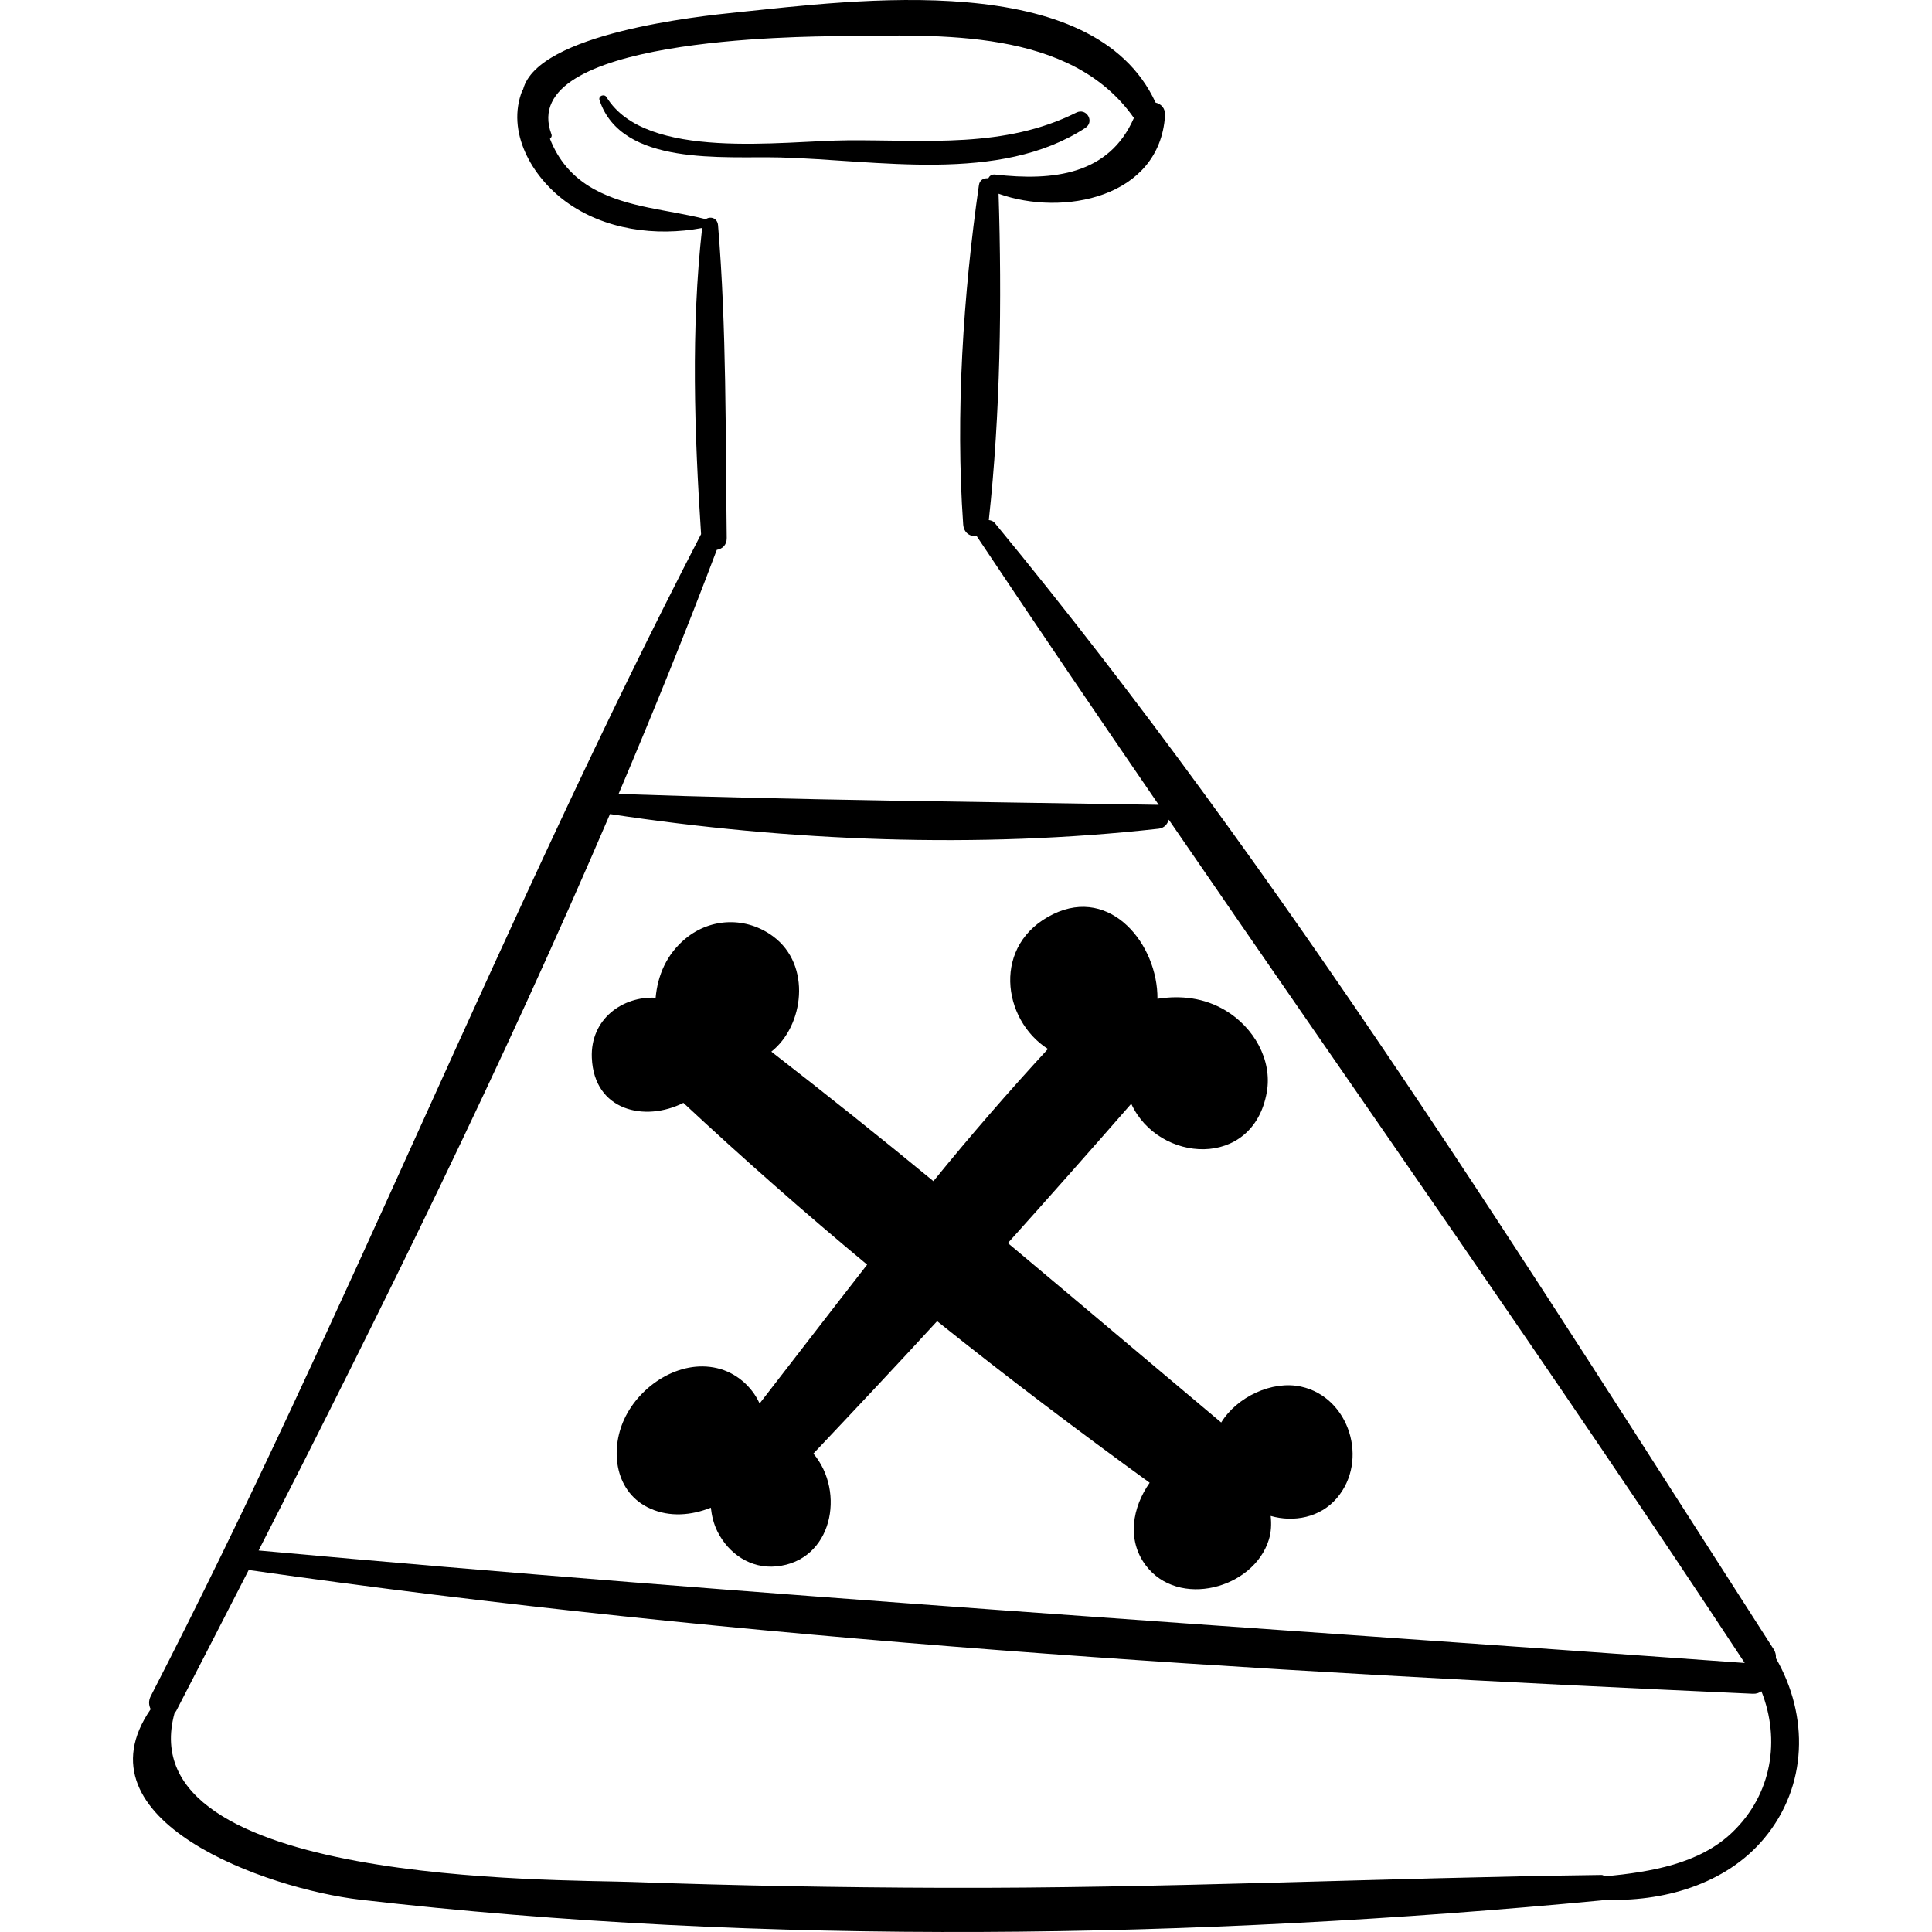 <?xml version="1.0" encoding="iso-8859-1"?>
<!-- Generator: Adobe Illustrator 18.0.0, SVG Export Plug-In . SVG Version: 6.00 Build 0)  -->
<!DOCTYPE svg PUBLIC "-//W3C//DTD SVG 1.1//EN" "http://www.w3.org/Graphics/SVG/1.1/DTD/svg11.dtd">
<svg version="1.1" id="Capa_1" xmlns="http://www.w3.org/2000/svg" xmlns:xlink="http://www.w3.org/1999/xlink" x="0px" y="0px"
	 viewBox="0 0 269.303 269.303" style="enable-background:new 0 0 269.303 269.303;" xml:space="preserve">
<g>
	<path d="M247.544,231.137c0.026-0.397-0.033-0.815-0.314-1.253c-34.205-53.196-68.296-108.112-108.569-156.987
		c-0.234-0.285-0.534-0.363-0.831-0.406c1.621-14.808,1.833-30.584,1.361-45.487c8.95,3.201,22.439,0.59,23.203-10.879
		c0.07-1.049-0.549-1.637-1.316-1.827C152.4-4.529,119.108,0.053,102.717,1.718C97.378,2.26,74.95,4.636,72.913,12.46
		c-0.024,0.045-0.076,0.059-0.095,0.108c-2.31,5.803,1.318,12.055,6.011,15.504c5.404,3.972,12.57,4.916,19.041,3.708
		c-1.566,14.023-1.076,28.601-0.147,42.672C70.305,127.45,48.379,183.284,21.017,236.415c-0.344,0.668-0.278,1.3-0.015,1.828
		c-10.708,15.533,16.124,25.043,29.245,26.562c56.149,6.499,116.813,5.445,172.996,0.093c0.091-0.009,0.123-0.087,0.207-0.106
		c8.279,0.385,17.102-2.104,22.468-8.543C251.985,248.968,252.166,239.169,247.544,231.137z M99.916,76.644
		c0.744-0.121,1.396-0.651,1.383-1.657c-0.187-14.468-0.008-29.18-1.212-43.597c-0.088-1.05-1.149-1.296-1.763-0.797
		c-0.028-0.012-0.017-0.058-0.048-0.066c-5.144-1.313-10.719-1.543-15.456-4.148c-3.102-1.706-5.042-4.156-6.163-7.034
		c0.182-0.155,0.303-0.372,0.203-0.641C71.856,5.268,111.443,5.097,117.363,5.031c13.555-0.152,31.907-1.143,40.691,11.409
		c-3.458,7.946-11.292,8.809-19.323,7.892c-0.52-0.059-0.799,0.192-0.973,0.517c-0.603-0.052-1.2,0.204-1.307,0.956
		c-2.183,15.246-3.282,31.932-2.192,47.291c0.088,1.242,1.025,1.734,1.918,1.625c0.017,0.028-0.004,0.055,0.014,0.083
		c8.35,12.529,16.818,24.976,25.33,37.394c-0.015,0-0.018-0.013-0.032-0.013c-25.122-0.428-50.153-0.644-75.268-1.515
		C91.016,99.384,95.61,88.044,99.916,76.644z M85.027,113.473c25.065,3.801,51.276,4.851,76.463,2.044
		c0.82-0.092,1.238-0.649,1.427-1.261c26.835,39.115,54.171,77.894,80.281,117.547c-69.126-5.013-138.111-9.373-207.149-15.681
		C53.232,182.49,70.126,148.256,85.027,113.473z M241.479,255.402c-4.614,4.428-11.367,5.52-17.736,6.148
		c-0.18-0.054-0.276-0.201-0.5-0.198c-30.649,0.401-61.249,1.893-91.914,1.792c-14.425-0.047-28.847-0.302-43.264-0.815
		c-10.449-0.372-70.359,0.464-63.73-23.559c0.075-0.099,0.165-0.161,0.228-0.283c3.368-6.525,6.74-13.074,10.104-19.645
		c69.323,9.935,139.741,14.108,209.668,17.254c0.501,0.023,0.878-0.131,1.192-0.346
		C248.198,242.513,246.995,250.109,241.479,255.402z"/>
	<path d="M150.027,15.695c-10.022,5.011-20.917,3.796-31.767,3.86c-9.174,0.053-28.23,2.941-33.719-6.019
		c-0.306-0.5-1.17-0.182-0.975,0.411c3.059,9.299,17.378,7.802,25.151,7.999c13.581,0.345,30.561,3.696,42.56-4.11
		C152.622,16.962,151.455,14.982,150.027,15.695z"/>
	<path d="M181.353,193.282c-4.047-0.889-8.954,1.447-11.128,5.004c-9.9-8.313-19.789-16.682-29.737-25.013
		c5.784-6.435,11.512-12.915,17.199-19.422c3.77,8.256,16.995,9.189,18.894-1.613c0.801-4.56-1.879-9.061-5.732-11.375
		c-3.017-1.812-6.288-2.144-9.51-1.642c0.064-7.526-6.472-15.72-14.53-11.799c-8.579,4.175-7.153,14.703-0.737,18.794
		c-5.461,5.927-10.796,12.064-15.962,18.427c-7.452-6.141-14.987-12.154-22.593-18.054c4.531-3.569,5.654-12.062,0.249-16.065
		c-3.694-2.736-8.642-2.639-12.199,0.295c-2.641,2.177-3.896,5.123-4.179,8.256c-4.543-0.244-9.119,2.932-8.893,8.373
		c0.308,7.427,7.427,8.973,12.763,6.28c8.267,7.711,16.814,15.243,25.612,22.553c-5.053,6.478-10.026,12.955-14.989,19.358
		c-1.076-2.384-3.268-4.308-5.93-4.93c-5.272-1.233-10.786,2.449-12.939,7.119c-2.059,4.466-1.232,10.309,3.65,12.463
		c2.721,1.2,5.702,0.95,8.422-0.136c0.13,1.132,0.386,2.251,0.925,3.327c1.564,3.117,4.636,5.198,8.184,4.861
		c7.83-0.744,9.705-10.373,5.186-15.726c5.78-6.119,11.553-12.246,17.247-18.457c9.728,7.79,19.643,15.276,29.626,22.521
		c-2.417,3.43-3.208,7.951-0.56,11.494c4.534,6.067,15.042,3.301,17.173-3.555c0.337-1.083,0.374-2.205,0.257-3.312
		c3.211,0.912,6.883,0.246,9.219-2.481C190.813,203.607,188.135,194.771,181.353,193.282z"/>
</g>
<g>
</g>
<g>
</g>
<g>
</g>
<g>
</g>
<g>
</g>
<g>
</g>
<g>
</g>
<g>
</g>
<g>
</g>
<g>
</g>
<g>
</g>
<g>
</g>
<g>
</g>
<g>
</g>
<g>
</g>
</svg>
